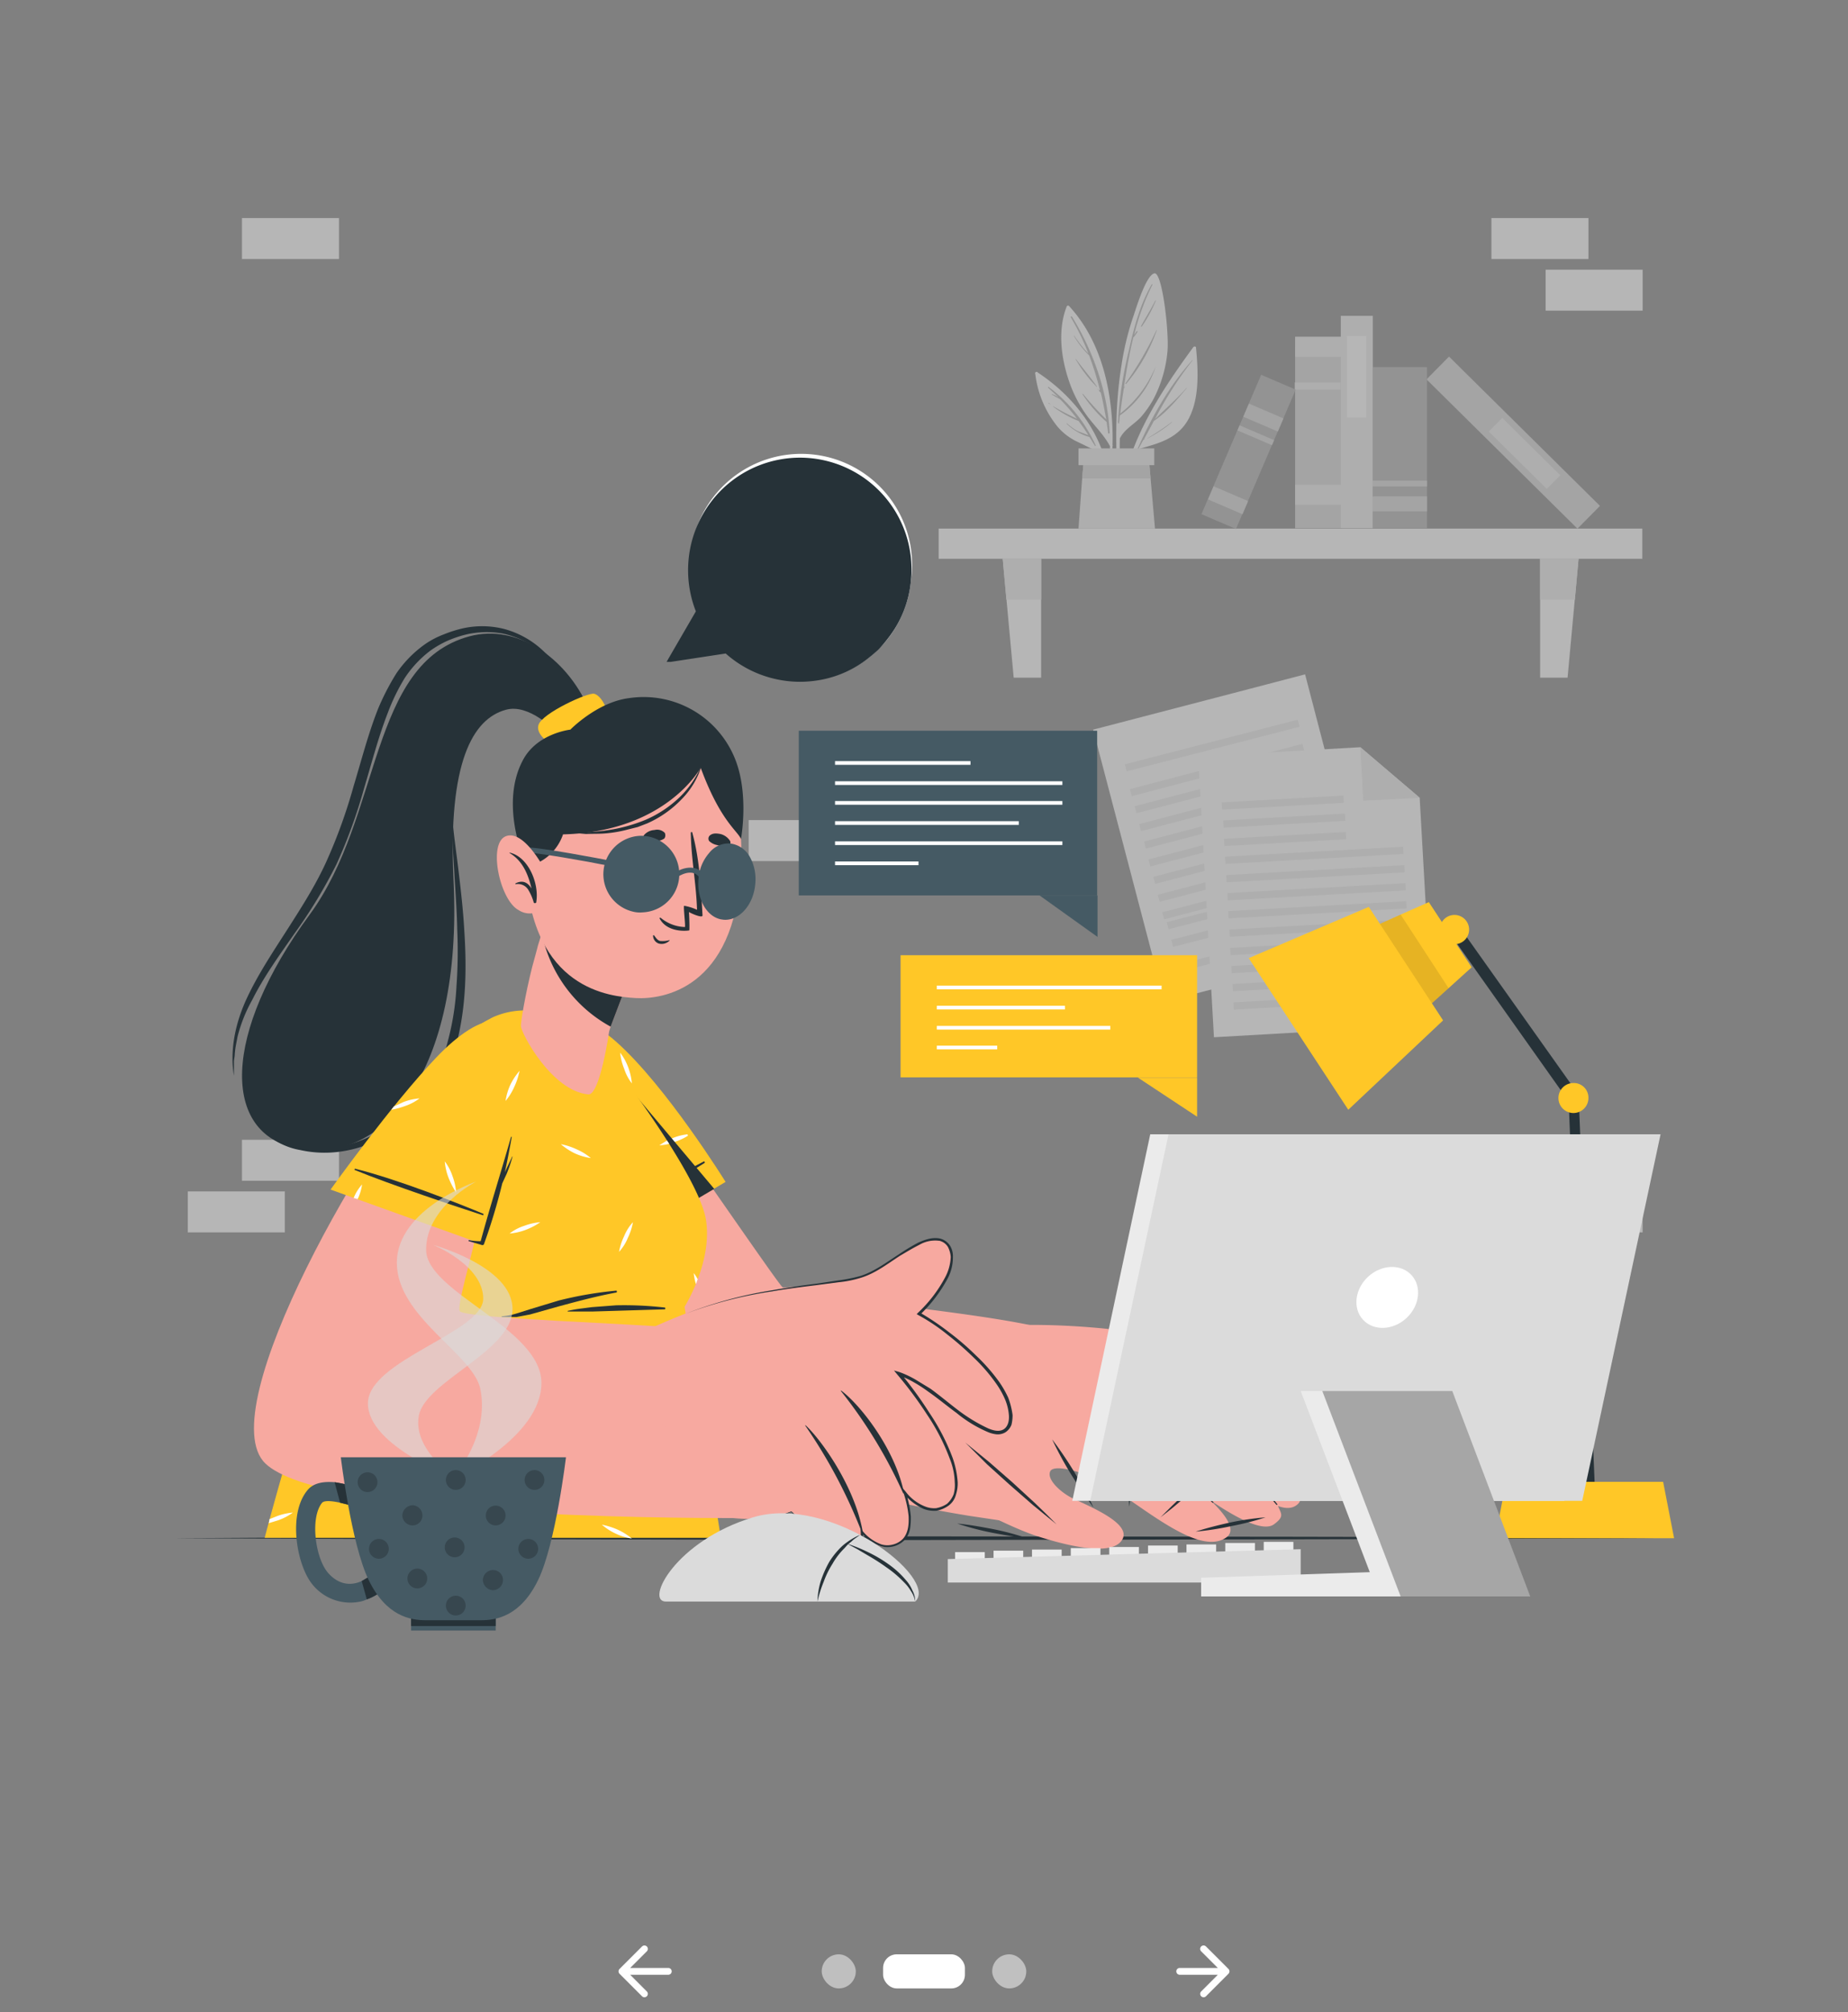 <svg xmlns="http://www.w3.org/2000/svg" xmlns:xlink="http://www.w3.org/1999/xlink" width="542" height="590" viewBox="0 0 542 590">
  <rect x="0" y="0" width="542" height="590" fill="#808080" stroke="none"/>
  <defs>
    <clipPath id="clip-path">
      <rect id="Rectangle_27898" data-name="Rectangle 27898" width="542" height="542" transform="translate(233 201.682)" fill="#fff"/>
    </clipPath>
  </defs>
  <g id="Group_49585" data-name="Group 49585" transform="translate(-103 -166)">
    <g id="Mask_Group_130" data-name="Mask Group 130" transform="translate(-130 -35.682)" clip-path="url(#clip-path)">
      <g id="_4590503_Mesa_de_trabajo_1" data-name="4590503_Mesa de trabajo 1" transform="translate(283.662 265.412)">
        <g id="Background_Complete" transform="translate(4.416 0.202)" opacity="0.5">
          <rect id="Rectangle" width="28.453" height="12.015" transform="translate(15.891 270.25)" fill="#ebebeb"/>
          <rect id="Rectangle-2" data-name="Rectangle" width="28.453" height="12.015" transform="translate(164.491 176.516)" fill="#ebebeb"/>
          <rect id="Rectangle-3" data-name="Rectangle" width="28.453" height="12.015" transform="translate(0 285.39)" fill="#ebebeb"/>
          <rect id="Rectangle-4" data-name="Rectangle" width="28.453" height="12.015" transform="translate(398.236 285.39)" fill="#ebebeb"/>
          <rect id="Rectangle-5" data-name="Rectangle" width="28.453" height="12.015" transform="translate(382.345)" fill="#ebebeb"/>
          <rect id="Rectangle-6" data-name="Rectangle" width="28.453" height="12.015" transform="translate(398.236 15.139)" fill="#ebebeb"/>
          <rect id="Rectangle-7" data-name="Rectangle" width="28.453" height="12.015" transform="translate(15.891)" fill="#ebebeb"/>
          <rect id="Rectangle-8" data-name="Rectangle" width="206.365" height="8.858" transform="translate(220.216 91.05)" fill="#ebebeb"/>
          <path id="Path" d="M11.274,34.9H3.221L0,0H11.274V34.9Z" transform="translate(239.006 99.854)" fill="#ebebeb"/>
          <path id="Path-2" data-name="Path" d="M0,34.9H8.053L11.274,0H0V34.9Z" transform="translate(396.625 99.854)" fill="#ebebeb"/>
          <path id="Path-3" data-name="Path" d="M0,0H11.274V12.025H1.074L0,0Z" transform="translate(239.006 99.854)" fill="#dbdbdb"/>
          <path id="Path-4" data-name="Path" d="M11.274,0,10.2,12.025H0V0Z" transform="translate(396.625 99.854)" fill="#dbdbdb"/>
          <path id="Path-5" data-name="Path" d="M21.045.141C11.918,12.6,2.362,26.984,0,42.552c0,.215.429.322.429.107A93.949,93.949,0,0,1,4.51,30.2c6.013-1.718,11.918-3.006,15.139-9.019S22.44,7.013,21.8.356C21.8-.074,21.259-.074,21.045.141Z" transform="translate(273.901 37.653)" fill="#ebebeb"/>
          <path id="Path-6" data-name="Path" d="M.029,26.091C4.109,16.857,9.37,7.516,16.134,0h.107A109.517,109.517,0,0,0,5.182,17.287c3.006-3.006,6.335-5.8,9.234-9.126h.107c-2.9,3.436-6.013,7.194-9.663,9.663L1.854,23.407l.752-.429h0l-.859.429-1.4,2.577C.136,26.413-.079,26.2.029,26.091Z" transform="translate(278.489 41.66)" fill="#a6a6a6"/>
          <path id="Path-7" data-name="Path" d="M.044,4.724A81.279,81.279,0,0,0,7.131,0h.107A38.761,38.761,0,0,1,.152,4.724C.044,4.939-.063,4.724.044,4.724Z" transform="translate(281.48 59.805)" fill="#a6a6a6"/>
          <path id="Path-8" data-name="Path" d="M.632,63.9c0,.107.322.107.322-.107.107-5.046,0-10.2.107-15.354,1.288-2.684,4.08-4.08,6.12-6.227a29.742,29.742,0,0,0,3.651-5.154,37.472,37.472,0,0,0,4.187-14.065c.537-5.476-1.5-23.621-3.865-22.977S6.107,9.358,5.141,12.257A82.89,82.89,0,0,0,1.491,27.289C-.442,39.314-.227,51.769.632,63.9Z" transform="translate(272.303 16.196)" fill="#ebebeb"/>
          <path id="Path-9" data-name="Path" d="M.107,38.59h0A115.1,115.1,0,0,1,3.221,19.264C4.724,12.5,6.442,6.057,9.878.044c.107-.107.215,0,.215.107a70.972,70.972,0,0,0-5.369,14.71l.752-1.074c.107-.107.322,0,.215.215a12.992,12.992,0,0,1-1.074,1.5H4.51c-1.181,4.832-2.04,9.771-2.792,14.71.107,0,.107-.107.215-.215H2.04l-.322.537c-.429,2.47-.752,4.939-1.074,7.409A34.144,34.144,0,0,0,11.059,24.1h0A28.238,28.238,0,0,1,.537,38.483c-.107.644-.107,1.288-.215,2.04S0,40.63,0,40.416.107,39.235.107,38.7,0,38.59.107,38.59Z" transform="translate(272.827 19.39)" fill="#a6a6a6"/>
          <path id="Path-10" data-name="Path" d="M0,15.676A94.808,94.808,0,0,0,9.126,0h.107A50.249,50.249,0,0,1,.215,15.783.215.215,0,0,1,0,15.676Z" transform="translate(274.975 32.855)" fill="#a6a6a6"/>
          <path id="Path-11" data-name="Path" d="M.029,7.56c1.4-2.577,2.9-4.939,4.187-7.516,0-.107.107,0,.107.107A39.083,39.083,0,0,1,.244,7.668C.137,7.775-.078,7.668.029,7.56Z" transform="translate(279.562 24.114)" fill="#a6a6a6"/>
          <path id="Path-12" data-name="Path" d="M14.3,41.223a51.86,51.86,0,0,1-1.181,10.093c0,.429.107.752.107,1.181a51.43,51.43,0,0,0,1.825-11.274c0-.107.107-.215,0-.322h0a79.669,79.669,0,0,0-1.074-15.247C12.363,16.206,8.819,7.187,2.27.1a.429.429,0,0,0-.644.107c-2.684,6.764-1.718,14.817.537,21.581a38.009,38.009,0,0,0,5.154,10.2C9.571,35.1,12.47,37.788,14.3,41.223Z" transform="translate(256.17 25.668)" fill="#ebebeb"/>
          <path id="Path-13" data-name="Path" d="M.344.042C6.571,10.135,10.866,22.16,11.4,34.078a.221.221,0,0,1-.429.107c-.107-1.074-.322-2.147-.429-3.221h0A39.512,39.512,0,0,1,3.457,22.8c0-.107,0-.107.107-.107a90.405,90.405,0,0,0,6.872,7.516c-.537-2.684-.966-5.261-1.611-7.838l-.537-.537c-.107-.107.107-.322.215-.215s.107.107.107.215A89.654,89.654,0,0,0,5.39,11.423a27.057,27.057,0,0,1-4.51-5.8H.988a45.31,45.31,0,0,0,2.9,3.865l1.288,1.4A69.254,69.254,0,0,0,.022.257C-.086.042.236-.065.344.042Z" transform="translate(258.955 28.84)" fill="#a6a6a6"/>
          <path id="Path-14" data-name="Path" d="M.107.014C2.147,2.806,4.4,5.383,6.335,8.175H6.227A38.224,38.224,0,0,1,0,.014a.107.107,0,0,1,.107,0Z" transform="translate(260.372 41.323)" fill="#a6a6a6"/>
          <path id="Path-15" data-name="Path" d="M.321.319H.429C.536.426.429.534.321.426h0C.214.319.321.212.321.319Z" transform="translate(266.601 49.823)" fill="#a6a6a6"/>
          <path id="Path-16" data-name="Path" d="M.057.648a30.171,30.171,0,0,0,6.55,15.461A17.287,17.287,0,0,0,11.975,20.3c2.255,1.074,4.724,2.362,7.086,3.328a49.712,49.712,0,0,1,2.47,8.912,2.04,2.04,0,0,0,.215-.752C20.243,18.686,11.76,7.412.809.218A.433.433,0,1,0,.057.648Z" transform="translate(248.505 45.092)" fill="#ebebeb"/>
          <path id="Path-17" data-name="Path" d="M.044.215C-.063.107.044,0,.152,0A44.129,44.129,0,0,1,14,17.179a.12.12,0,0,1-.215.107L12.177,14.71h0A16,16,0,0,1,5.52,10.844c-.107-.107,0-.107.107-.107a16.535,16.535,0,0,0,3.114,2.255l3.114,1.181a48.961,48.961,0,0,0-2.9-4.187A31.459,31.459,0,0,1,1.548,5.8c-.107-.107,0-.215,0-.107A72.475,72.475,0,0,0,8.527,9.341,60.342,60.342,0,0,0,3.588,3.651l-2.47-1.4c-.107,0,0-.107.107-.107a8.16,8.16,0,0,1,1.933.966Z" transform="translate(252.275 49.498)" fill="#a6a6a6"/>
          <path id="Path-18" data-name="Path" d="M.275.241.7.563S.7.67.6.563L.168.348S.168.134.275.241Z" transform="translate(252.259 53.981)" fill="#a6a6a6"/>
          <path id="Path-19" data-name="Path" d="M22.44,19.541H0L1.074,4.832,1.5,0H20.722l.429,4.832,1.288,14.71Z" transform="translate(261.231 71.508)" fill="#dbdbdb"/>
          <path id="Path-20" data-name="Path" d="M20.078,4.832H0L.429,0H19.649l.429,4.832Z" transform="translate(262.305 71.508)" fill="#c7c7c7"/>
          <rect id="Rectangle-9" data-name="Rectangle" width="22.226" height="4.918" transform="translate(261.231 67.536)" fill="#dbdbdb"/>
          <rect id="Rectangle-10" data-name="Rectangle" width="53.363" height="13.443" transform="translate(338.216 37.58) rotate(90)" fill="#c7c7c7"/>
          <rect id="Rectangle-11" data-name="Rectangle" width="5.905" height="13.443" transform="translate(338.216 34.788) rotate(90)" fill="#dbdbdb"/>
          <rect id="Rectangle-12" data-name="Rectangle" width="2.147" height="13.443" transform="translate(338.108 48.209) rotate(90)" fill="#dbdbdb"/>
          <rect id="Rectangle-13" data-name="Rectangle" width="5.905" height="13.443" transform="translate(338.216 78.165) rotate(90)" fill="#dbdbdb"/>
          <rect id="Rectangle-14" data-name="Rectangle" width="62.275" height="9.395" transform="translate(347.557 28.668) rotate(90)" fill="#dbdbdb"/>
          <rect id="Rectangle-15" data-name="Rectangle" width="23.944" height="5.637" transform="translate(345.624 34.573) rotate(90)" fill="#ebebeb"/>
          <rect id="Rectangle-16" data-name="Rectangle" width="62.275" height="9.395" transform="matrix(0.711, 0.703, -0.703, 0.711, 369.907, 40.616)" fill="#c7c7c7"/>
          <rect id="Rectangle-17" data-name="Rectangle" width="23.944" height="5.637" transform="matrix(0.711, 0.703, -0.703, 0.711, 385.529, 58.591)" fill="#dbdbdb"/>
          <rect id="Rectangle-18" data-name="Rectangle" width="47.243" height="15.944" transform="translate(363.448 43.7) rotate(90)" fill="#a6a6a6"/>
          <rect id="Rectangle-19" data-name="Rectangle" width="4.402" height="15.944" transform="translate(363.448 81.601) rotate(90)" fill="#c7c7c7"/>
          <rect id="Rectangle-20" data-name="Rectangle" width="1.718" height="15.944" transform="translate(363.448 76.984) rotate(90)" fill="#c7c7c7"/>
          <rect id="Rectangle-21" data-name="Rectangle" width="44.451" height="11.016" transform="translate(324.936 50.302) rotate(113.2)" fill="#a6a6a6"/>
          <rect id="Rectangle-22" data-name="Rectangle" width="4.187" height="11.016" transform="translate(310.985 82.986) rotate(113.2)" fill="#c7c7c7"/>
          <rect id="Rectangle-23" data-name="Rectangle" width="4.187" height="11.016" transform="translate(321.348 58.741) rotate(113.2)" fill="#c7c7c7"/>
          <rect id="Rectangle-24" data-name="Rectangle" width="1.611" height="11.016" transform="translate(318.611 65.121) rotate(113.2)" fill="#c7c7c7"/>
          <path id="Path-21" data-name="Path" d="M83,79.776,20.937,95.989,0,16.213,46.169,4.187,62.167,0,66.14,15.247,83,79.776Z" transform="translate(265.526 133.783)" fill="#ebebeb"/>
          <rect id="Rectangle-25" data-name="Rectangle" width="52.378" height="2.119" transform="translate(326.083 149.141) rotate(165.548)" fill="#dbdbdb"/>
          <rect id="Rectangle-26" data-name="Rectangle" width="52.289" height="2.115" transform="translate(327.441 156.219) rotate(165.3)" fill="#dbdbdb"/>
          <rect id="Rectangle-27" data-name="Rectangle" width="52.289" height="2.115" transform="translate(328.832 161.228) rotate(165.3)" fill="#dbdbdb"/>
          <rect id="Rectangle-28" data-name="Rectangle" width="52.289" height="2.115" transform="translate(330.147 166.475) rotate(165.3)" fill="#dbdbdb"/>
          <rect id="Rectangle-29" data-name="Rectangle" width="52.289" height="2.115" transform="translate(331.566 171.588) rotate(165.3)" fill="#dbdbdb"/>
          <rect id="Rectangle-30" data-name="Rectangle" width="52.289" height="2.115" transform="translate(332.881 176.835) rotate(165.3)" fill="#dbdbdb"/>
          <rect id="Rectangle-31" data-name="Rectangle" width="52.289" height="2.115" transform="translate(334.299 181.947) rotate(165.3)" fill="#dbdbdb"/>
          <rect id="Rectangle-32" data-name="Rectangle" width="52.289" height="2.115" transform="translate(335.614 187.195) rotate(165.3)" fill="#dbdbdb"/>
          <rect id="Rectangle-33" data-name="Rectangle" width="52.289" height="2.115" transform="translate(336.929 192.334) rotate(165.3)" fill="#dbdbdb"/>
          <rect id="Rectangle-34" data-name="Rectangle" width="52.378" height="2.119" transform="translate(338.376 195.425) rotate(165.548)" fill="#dbdbdb"/>
          <rect id="Rectangle-35" data-name="Rectangle" width="52.378" height="2.119" transform="translate(339.695 200.61) rotate(165.548)" fill="#dbdbdb"/>
          <rect id="Rectangle-36" data-name="Rectangle" width="52.289" height="2.115" transform="translate(341.053 207.81) rotate(165.3)" fill="#dbdbdb"/>
          <path id="Path-22" data-name="Path" d="M68.717,81.387l-64.1,3.651L0,2.684,47.565,0,64.959,14.817l3.758,66.569Z" transform="translate(296.341 155.15)" fill="#ebebeb"/>
          <path id="Path-23" data-name="Path" d="M0,0,17.394,14.817.859,15.676,0,0Z" transform="translate(343.906 155.15)" fill="#dbdbdb"/>
          <rect id="Rectangle-37" data-name="Rectangle" width="35.754" height="2.115" transform="translate(339.041 171.444) rotate(176.8)" fill="#dbdbdb"/>
          <rect id="Rectangle-38" data-name="Rectangle" width="35.754" height="2.115" transform="translate(339.493 176.725) rotate(176.8)" fill="#dbdbdb"/>
          <rect id="Rectangle-39" data-name="Rectangle" width="35.754" height="2.115" transform="translate(339.737 182.12) rotate(176.8)" fill="#dbdbdb"/>
          <rect id="Rectangle-40" data-name="Rectangle" width="52.289" height="2.115" transform="translate(356.534 186.44) rotate(176.8)" fill="#dbdbdb"/>
          <rect id="Rectangle-41" data-name="Rectangle" width="52.289" height="2.115" transform="translate(356.885 191.835) rotate(176.8)" fill="#dbdbdb"/>
          <rect id="Rectangle-42" data-name="Rectangle" width="52.289" height="2.115" transform="translate(357.23 197.116) rotate(176.8)" fill="#dbdbdb"/>
          <rect id="Rectangle-43" data-name="Rectangle" width="52.289" height="2.115" transform="translate(357.467 202.404) rotate(176.8)" fill="#dbdbdb"/>
          <rect id="Rectangle-44" data-name="Rectangle" width="52.289" height="2.115" transform="translate(357.812 207.799) rotate(176.8)" fill="#dbdbdb"/>
          <rect id="Rectangle-45" data-name="Rectangle" width="52.289" height="2.115" transform="translate(358.056 213.193) rotate(176.8)" fill="#dbdbdb"/>
          <rect id="Rectangle-46" data-name="Rectangle" width="52.289" height="2.115" transform="translate(358.401 218.475) rotate(176.8)" fill="#dbdbdb"/>
          <rect id="Rectangle-47" data-name="Rectangle" width="52.289" height="2.115" transform="translate(358.746 223.762) rotate(176.8)" fill="#dbdbdb"/>
          <rect id="Rectangle-48" data-name="Rectangle" width="52.289" height="2.115" transform="translate(358.99 229.157) rotate(176.8)" fill="#dbdbdb"/>
        </g>
        <g id="Table" transform="translate(0.336 386.734)">
          <path id="Path-24" data-name="Path" d="M0,.537,54.437.215,108.766.107,217.424,0,326.083.107l54.329.107,54.437.322L380.412.752,326.083.859l-108.659.215L108.766.859,54.437.752,0,.537Z" transform="translate(0 0)" fill="#263238"/>
        </g>
        <g id="Character" transform="translate(17.529 119.875)">
          <path id="Path-25" data-name="Path" d="M101.548,21.71C94.891,6.786,80.5-2.878,66.76.773,37.125,8.718,41.1,53.384,19.839,82.374c-25.661,34.9-25.984,64.315-3.543,68.609,25.017,4.724,48.424-22.118,45.74-78.38-1.718-35.11,5.691-47.565,15.247-50.249C84.261,20.314,92.1,28.8,92.1,28.8Z" transform="translate(2.802 2.17)" fill="#263238"/>
          <path id="Path-26" data-name="Path" d="M52.5,0c-.107,5.583.322,11.166.644,16.75s.752,11.059.859,16.642a143.449,143.449,0,0,1-.215,16.642,77.092,77.092,0,0,1-2.577,16.32,41.982,41.982,0,0,1-6.872,14.71A46.6,46.6,0,0,1,32.1,92.124,36.506,36.506,0,0,1,16.428,97.6a31.245,31.245,0,0,1-8.375-.107,29.42,29.42,0,0,1-4.187-.966A13.422,13.422,0,0,1,0,94.915a20.078,20.078,0,0,0,7.945,3.221,32.856,32.856,0,0,0,8.59.752,35.217,35.217,0,0,0,8.7-1.5,40.693,40.693,0,0,0,7.945-3.543A49.39,49.39,0,0,0,40.264,88.8l1.718-1.5,1.5-1.5a21.474,21.474,0,0,0,2.9-3.328A44.773,44.773,0,0,0,53.792,67c2.9-11.166,3.006-22.548,2.255-33.714-.322-5.583-.966-11.166-1.611-16.642S52.933,5.583,52.5,0Z" transform="translate(11.904 55.447)" fill="#263238"/>
          <path id="Path-27" data-name="Path" d="M97.8,15.291a45.847,45.847,0,0,0-8.053-8.375A27.272,27.272,0,0,0,79.44,2.191a26.628,26.628,0,0,0-11.274.322A34.036,34.036,0,0,0,62.9,4.339,29.956,29.956,0,0,0,58.073,7.13a32.426,32.426,0,0,0-7.623,8.16,59.591,59.591,0,0,0-4.939,10.2c-2.792,7.194-4.724,14.71-6.979,22.226a151.607,151.607,0,0,1-8.053,22.118A148.6,148.6,0,0,1,18.239,90.02c-4.4,6.335-9.019,12.67-12.455,19.541A44.022,44.022,0,0,0,1.489,120.3L.952,123.09a26.628,26.628,0,0,0-.322,2.9l-.215,1.5v4.295C-.873,124.056.952,116,4.281,108.917S12.011,95.281,16.2,88.732s8.375-13.1,11.489-20.078a154.935,154.935,0,0,0,7.838-21.8c2.255-7.409,4.187-15.032,7.086-22.44a71.186,71.186,0,0,1,5.476-10.63A33.929,33.929,0,0,1,56.57,5.2a25.554,25.554,0,0,1,5.368-2.792,36.291,36.291,0,0,1,5.8-1.825A26.306,26.306,0,0,1,79.655.8,26.95,26.95,0,0,1,90.069,6.271,40.908,40.908,0,0,1,97.8,15.291Z" transform="translate(0 0)" fill="#263238"/>
          <path id="Path-28" data-name="Path" d="M20.419,6.893c0-2.9-2.147-6.442-3.973-6.872S1.2,5.712.126,9.148,5.173,15.59,5.173,15.59Z" transform="translate(89.621 19.779)" fill="#ffc727"/>
          <path id="Path-29" data-name="Path" d="M.916,20.346c7.838,46.491,19.434,83.641,31.782,93.3,9.878,7.731,24.158,13.743,39.083,18.36a392.869,392.869,0,0,0,48.531,11.059l12.24,1.825c7.409,1.074,23.514-46.921,18.79-53.363-1.181-1.4-5.905-2.9-12.777-4.295-22.87-4.832-70.757-8.59-73.226-11.381S39.677,39.136,21.1,13.045C8.11-5.315-3.379-5.53.916,20.346Z" transform="translate(95.81 117.776)" fill="#f7a9a0"/>
          <path id="Path-30" data-name="Path" d="M0,51.7c.859.537,13.529,7.3,21.367,9.985,5.905,1.933,22.977,7.194,25.876.966,1.933-4.295-7.731-8.59-14.495-11.7-3.651-1.718-7.945-5.691-6.764-8.053s11.274.537,17.287,4.4C54.866,54.7,70.113,67.911,77.736,62.22c2.792-2.147-.215-6.442-4.724-10.737,7.409,5.046,15.354,9.341,18.575,6.979s2.04-3.114,1.181-5.369c2.255.859,4.4.859,5.905-.644s1.5-6.335-.966-10.308a2.9,2.9,0,0,0,2.255-1.4C105.545,33.016,80.42,8.965,71.508,6.5,45.2-1.021,16.75.053,16.75.053,6.013,7.891,0,51.7,0,51.7Z" transform="translate(213.867 204.853)" fill="#f7a9a0"/>
          <path id="Path-31" data-name="Path" d="M.048,0a45.632,45.632,0,0,1,17.5,7.623c6.013,4.51,10.63,10.63,16.106,15.676.215.107,0,.322-.215.215-2.577-2.577-5.369-4.939-8.053-7.516S20.126,11.059,17.334,8.8A41.874,41.874,0,0,0,.048.107C-.06.107.048,0,.048,0Z" transform="translate(253.976 233.467)" fill="#263238"/>
          <path id="Path-32" data-name="Path" d="M.081,0C6.952,2.255,14.039,4.51,20.373,8.053s12.24,10.093,17.5,16C40.989,27.594,43.995,31.245,47,35c.107.107-.107.322-.215.215C41.525,29.1,36.049,23.085,30.359,17.394A55.618,55.618,0,0,0,12.106,4.617C8.133,2.9,4.053,1.5.081.107-.027.107-.027,0,.081,0Z" transform="translate(259.419 222.407)" fill="#263238"/>
          <path id="Path-33" data-name="Path" d="M.081.048c6.657,1.611,12.562,3.114,18.36,6.979,7.838,5.154,15.139,13.636,17.716,16.642s5.476,6.764,8.16,10.2a.12.12,0,0,1-.215.107A232.778,232.778,0,0,0,24.346,12.61,46.062,46.062,0,0,0,13.072,4.557,80.957,80.957,0,0,0,.081.048C-.027.048-.027-.06.081.048Z" transform="translate(267.364 212.911)" fill="#263238"/>
          <path id="Path-34" data-name="Path" d="M10.446,70.849,50.924,46.906S33.637,18.99,18.928,5.89-1.795,2.991.46,22.211,10.446,70.849,10.446,70.849Z" transform="translate(93.689 116.019)" fill="#ffc727"/>
          <path id="Shape" d="M18.575,53.793a13.742,13.742,0,0,1,2.578-4.081,17.859,17.859,0,0,1-1.5,4.617l-.322.752-1.611.965A19.378,19.378,0,0,1,18.575,53.793ZM4.081,29.526A19.08,19.08,0,0,1,0,26.842a19.467,19.467,0,0,1,4.617,1.5A16.954,16.954,0,0,1,8.8,30.923,17.144,17.144,0,0,1,4.081,29.526Zm29.1-4.617a16.51,16.51,0,0,1,3.973-.965c0,.106.108.214.108.429a16.16,16.16,0,0,1-3.651,1.719,13.883,13.883,0,0,1-4.725,1.073A23.646,23.646,0,0,1,33.177,24.909ZM18.575,4.725A16.964,16.964,0,0,1,17.394,0a16.72,16.72,0,0,1,2.362,4.295A17.706,17.706,0,0,1,20.83,9.018,13.739,13.739,0,0,1,18.575,4.725Z" transform="translate(96.297 125.023)" fill="#fff"/>
          <path id="Path-35" data-name="Path" d="M34.251.017C27.7,3.346,10.415,12.9,0,20.632c0,0,.107.322.215.215C9.878,15.8,28.346,4.312,34.466.447,34.573.339,34.358-.09,34.251.017Z" transform="translate(104.028 156.895)" fill="#263238"/>
          <path id="Path-36" data-name="Path" d="M47.626,48.853l-37.15,21.9S2.746,41.23.491,22.118C-1.012,9.771.92,1.074,6.5,0Z" transform="translate(93.658 116.111)" fill="#263238"/>
          <path id="Path-37" data-name="Path" d="M133.783,154.636H0S29.1,42.434,55.94,10.76l1.825-2.04.429-.322a26.091,26.091,0,0,1,7.194-5.583l1.4-.752c10.415-4.724,21.367-.752,29.2,6.013,2.47,2.147,30.923,38.975,33.392,53.041,2.147,12.455-6.227,25.769-6.227,25.769Z" transform="translate(9.434 112.652)" fill="#ffc727"/>
          <path id="Shape-2" data-name="Shape" d="M101.894,135.715a17.339,17.339,0,0,1-4.187-2.684,22.134,22.134,0,0,1,4.724,1.5,18.611,18.611,0,0,1,4.081,2.578A16.431,16.431,0,0,1,101.894,135.715Zm-65.066-7.3a14.615,14.615,0,0,1,2.578-4.079,17.6,17.6,0,0,1-1.4,4.617,20.013,20.013,0,0,1-2.576,4.079A17.651,17.651,0,0,1,36.827,128.414ZM.214,131.422l2.147-.86a17.714,17.714,0,0,1,4.725-1.073,16.408,16.408,0,0,1-4.295,2.254L0,132.6A4.644,4.644,0,0,0,.214,131.422Zm74.3-9.664a14.249,14.249,0,0,1,2.576-4.187,17.319,17.319,0,0,1-1.5,4.724,15.2,15.2,0,0,1-2.576,4.081A16.638,16.638,0,0,1,74.515,121.757Zm47.565-.429a16.835,16.835,0,0,1-1.073-4.725,18.583,18.583,0,0,1,3.328,9.126A18.968,18.968,0,0,1,122.08,121.329ZM16.321,108.873a18.639,18.639,0,0,1-1.182-4.831,18.793,18.793,0,0,1,2.363,4.295,18.621,18.621,0,0,1,1.073,4.831A15,15,0,0,1,16.321,108.873Zm81.922-3.757a17.716,17.716,0,0,1,4.725-1.074,13.761,13.761,0,0,1-4.295,2.255,16.964,16.964,0,0,1-4.725,1.181A16.767,16.767,0,0,1,98.243,105.116Zm-45.309,0a18.552,18.552,0,0,1,4.831-1.074,15.059,15.059,0,0,1-4.295,2.255,18.709,18.709,0,0,1-4.831,1.181A21.371,21.371,0,0,1,52.934,105.116Zm72.474-13.851.322,2.147a9.358,9.358,0,0,1-1.717,2.47A15.461,15.461,0,0,1,125.408,91.264ZM73.978,86.325A16.867,16.867,0,0,1,72.9,81.6,18.331,18.331,0,0,1,75.159,85.9a17.691,17.691,0,0,1,1.073,4.724A16.428,16.428,0,0,1,73.978,86.325Zm-36.829.322a21,21,0,0,1-4.187-2.576,17.165,17.165,0,0,1,4.725,1.4,23.607,23.607,0,0,1,4.079,2.578A17.654,17.654,0,0,1,37.15,86.647Zm61.524-9.234a20.909,20.909,0,0,1-4.188-2.576,17.215,17.215,0,0,1,4.725,1.4,23.618,23.618,0,0,1,4.081,2.578A17.567,17.567,0,0,1,98.673,77.413Zm-45.311-14.6a16.311,16.311,0,0,1,2.578-4.079,17.573,17.573,0,0,1-1.4,4.616,20.909,20.909,0,0,1-2.576,4.188A17.215,17.215,0,0,1,53.363,62.811Zm-32.21,1.074a20.039,20.039,0,0,1,4.4-.967,13.76,13.76,0,0,1-4.295,2.255l-.644.214A12.887,12.887,0,0,1,21.152,63.886Zm103.5-4.617a10.7,10.7,0,0,1,1.181,1.825c-.214.429-.322.967-.536,1.4A17.057,17.057,0,0,1,124.657,59.268Zm-20.4-10.845a13.764,13.764,0,0,1,2.578-4.079,17.84,17.84,0,0,1-1.5,4.617,13.736,13.736,0,0,1-2.578,4.079A17.894,17.894,0,0,1,104.256,48.423ZM74.945,45.417a17.691,17.691,0,0,1,4.724-1.073A20.42,20.42,0,0,1,75.374,46.6a17.706,17.706,0,0,1-4.724,1.074A13.73,13.73,0,0,1,74.945,45.417ZM52.718,31.245a16.886,16.886,0,0,1-1.073-4.725A15,15,0,0,1,53.9,30.815a17.628,17.628,0,0,1,1.074,4.831A24.435,24.435,0,0,1,52.718,31.245Zm37.043-7.087a19.17,19.17,0,0,1-4.081-2.684,19.381,19.381,0,0,1,4.617,1.5,16.948,16.948,0,0,1,4.187,2.576A17.22,17.22,0,0,1,89.761,24.158ZM116.818,20.4l.644.967a13.619,13.619,0,0,1-2.9.43ZM70.864,4.081A19.08,19.08,0,0,1,73.548,0a19.467,19.467,0,0,1-1.5,4.617A16.953,16.953,0,0,1,69.468,8.8,17.144,17.144,0,0,1,70.864,4.081Z" transform="translate(10.616 130.391)" fill="#fff"/>
          <path id="Path-38" data-name="Path" d="M33.58.014a110.591,110.591,0,0,0-16.857,2.9l-8.16,2.47L4.483,6.671a19.971,19.971,0,0,1-4.4.859c-.107,0-.107.215,0,.215H4.375l3.973-.752,8.375-2.362c5.583-1.5,11.166-3.006,16.964-4.08C33.9.444,33.795-.093,33.58.014Z" transform="translate(78.93 194.799)" fill="#263238"/>
          <path id="Path-39" data-name="Path" d="M28.4.671A104.364,104.364,0,0,0,14.227.027L7.14.564,3.812.993a36.828,36.828,0,0,0-3.651.644c-.215,0-.215.215,0,.215H7.14l7.086-.215L28.4,1.208a.268.268,0,1,0,0-.537Z" transform="translate(98.283 199.081)" fill="#263238"/>
          <path id="Path-40" data-name="Path" d="M55.749,7.9C34.489,30.665-12.968,112.374,3.352,128.05s118.966,16,137.219,16c8.375,0-8.7-54.759-17.609-55.832s-61.416-2.684-62.6-4.832S66.271,60.944,72.5,27.337C79.155-8.739,65.09-2.083,55.749,7.9Z" transform="translate(6.297 117.442)" fill="#f7a9a0"/>
          <path id="Path-41" data-name="Path" d="M0,14.41c18.468-2.577,23.514-.322,38.009-10.844C47.458-3.2,55.832-.085,50.464,10.759c-8.8,17.823-31.889,26.091-40.8,26.628Z" transform="translate(158.894 179.974)" fill="#f7a9a0"/>
          <path id="Path-42" data-name="Path" d="M0,18.676S20.722,7.188,40.156,2.463C53.578-.758,84.93-5.912,112.2,25.011c8.59,9.663,9.019,23.407-4.187,15.247-10.2-6.335-15.676-12.777-22.548-14.71,0,0,3.758,19.541-3.543,26.091A179.094,179.094,0,0,1,61.63,67.422s-1.5-1.5-3.221-3.543c0,0-7.409,5.476-21.367,4.08Z" transform="translate(109.825 193.531)" fill="#f7a9a0"/>
          <path id="Path-43" data-name="Path" d="M3.53,0C9.972,3.328,23.393,10.63,32.3,20.508S58.4,55.081,50.343,62.275c-6.013,5.368-12.992-3.114-12.992-3.114s4.617,11.166-1.825,14.817-10.844-3.651-10.844-3.651,1.718,7.3-4.617,9.341S10.4,66.569.523,62.489C-1.624,61.63,3.53,0,3.53,0Z" transform="translate(159.766 194.921)" fill="#f7a9a0"/>
          <path id="Path-44" data-name="Path" d="M.152,0c5.476,4.08,15.569,16.75,18.36,29.742.107.322-.107.537-.215.322A140.547,140.547,0,0,0,.044.107C-.063,0,.044,0,.152,0Z" transform="translate(178.39 224.125)" fill="#263238"/>
          <path id="Path-45" data-name="Path" d="M.152.044c4.4,4.08,14.173,17.5,16.642,30.815,0,.322-.215.537-.322.215A151.392,151.392,0,0,0,.044.152C-.063.044.044-.063.152.044Z" transform="translate(167.976 234.281)" fill="#263238"/>
          <path id="Path-46" data-name="Path" d="M18.038,82.3a64.96,64.96,0,0,0,6.55-.429,26.413,26.413,0,0,0,6.335-1.718h.107A46.921,46.921,0,0,1,36.721,86.6a42.518,42.518,0,0,1,2.362,3.651,11.166,11.166,0,0,0,2.47,3.436A6.227,6.227,0,0,0,45.31,95.3a5.046,5.046,0,0,0,3.758-1.5A7.086,7.086,0,0,0,51,90.143a13.529,13.529,0,0,0,.322-4.187V85.1l.537.752a12.777,12.777,0,0,0,5.583,3.973,6.227,6.227,0,0,0,3.436,0,6.12,6.12,0,0,0,2.9-1.718c1.5-1.718,1.718-4.187,1.611-6.55a31.567,31.567,0,0,0-1.5-6.872l-.644-1.825,1.288,1.5a13.1,13.1,0,0,0,5.583,4.295,7.194,7.194,0,0,0,3.328.537A8.482,8.482,0,0,0,76.662,77.9a7.3,7.3,0,0,0,1.933-2.792,9.985,9.985,0,0,0,.322-3.543,19.864,19.864,0,0,0-1.5-6.979A61.094,61.094,0,0,0,70.757,51.7,113.813,113.813,0,0,0,62.06,40l-.966-1.181,1.5.429A28.131,28.131,0,0,1,67.428,41.5l4.4,2.684c2.792,2.04,5.476,4.295,8.16,6.335a48.1,48.1,0,0,0,8.7,5.261c1.5.644,3.221,1.074,4.51.322s1.718-2.47,1.611-4.08a15.139,15.139,0,0,0-1.181-4.832,25.554,25.554,0,0,0-2.47-4.4A50.572,50.572,0,0,0,84.5,35.062,91.693,91.693,0,0,0,76.77,28.3a55.726,55.726,0,0,0-8.482-5.691l-.537-.322.429-.429a39.834,39.834,0,0,0,7.838-10.2,13.851,13.851,0,0,0,1.718-6.12,7.409,7.409,0,0,0-.859-3.006A3.973,3.973,0,0,0,74.515.811,9.234,9.234,0,0,0,68.5,1.992c-1.933.966-3.865,2.147-5.691,3.221-3.651,2.362-7.194,5.154-11.489,6.442a32.64,32.64,0,0,1-6.442,1.288l-6.55.859c-4.295.537-8.7,1.074-12.992,1.825A122.187,122.187,0,0,0,0,22.177a122.939,122.939,0,0,1,25.339-6.872c4.295-.752,8.59-1.4,12.992-1.933l6.442-.966a45.632,45.632,0,0,0,6.442-1.288C55.3,9.83,58.839,7.146,62.489,4.783A61.629,61.629,0,0,1,68.18,1.348C70.113.489,72.367-.37,74.73.167a4.939,4.939,0,0,1,2.792,2.04,5.905,5.905,0,0,1,.859,3.328,13.314,13.314,0,0,1-1.611,6.442A42.841,42.841,0,0,1,68.717,22.5v-.644a75.266,75.266,0,0,1,8.59,5.8,76.877,76.877,0,0,1,7.838,6.764,53.685,53.685,0,0,1,6.872,7.838,30.707,30.707,0,0,1,2.577,4.51,22.655,22.655,0,0,1,1.288,5.154,12.348,12.348,0,0,1-.322,2.792,4.617,4.617,0,0,1-1.825,2.255,4.4,4.4,0,0,1-2.792.537,9.019,9.019,0,0,1-2.577-.752,37.472,37.472,0,0,1-8.912-5.476c-2.792-2.04-5.476-4.295-8.267-6.227a41.577,41.577,0,0,0-4.295-2.792,24.266,24.266,0,0,0-4.51-2.04l.429-.859a116.5,116.5,0,0,1,8.7,11.918,63.026,63.026,0,0,1,6.764,13.1,26.843,26.843,0,0,1,1.5,7.194,10.952,10.952,0,0,1-.537,3.758,5.691,5.691,0,0,1-2.147,3.114,8.7,8.7,0,0,1-3.543,1.5,8.912,8.912,0,0,1-3.758-.537,15.569,15.569,0,0,1-5.905-4.617l.644-.322a30.815,30.815,0,0,1,1.5,7.086,20.829,20.829,0,0,1-.215,3.651,6.872,6.872,0,0,1-1.611,3.328,7.086,7.086,0,0,1-6.872,1.825A11.811,11.811,0,0,1,51.43,86.17l.537-.215a15.247,15.247,0,0,1-.322,4.4A7.3,7.3,0,0,1,49.5,94.223a5.691,5.691,0,0,1-4.08,1.5A6.227,6.227,0,0,1,41.445,93.9a12.026,12.026,0,0,1-2.577-3.543,33.607,33.607,0,0,0-2.255-3.651,46.169,46.169,0,0,0-5.691-6.442h.107A18.36,18.36,0,0,1,24.7,81.875,43.807,43.807,0,0,1,18.038,82.3Z" transform="translate(132.91 179.4)" fill="#263238"/>
          <path id="Path-47" data-name="Path" d="M0,49.533,44.236,65.423S54.651,34.286,55.4,14.53,44.344-3.186,31.03,10.772,0,49.533,0,49.533Z" transform="translate(28.761 115.646)" fill="#ffc727"/>
          <path id="Shape-3" data-name="Shape" d="M0,37.257a13.738,13.738,0,0,1,2.47-3.973A14.305,14.305,0,0,1,1.181,37.58Zm27.809-6.012a16.888,16.888,0,0,1-1.074-4.725,15,15,0,0,1,2.255,4.295,17.628,17.628,0,0,1,1.074,4.831A24.343,24.343,0,0,1,27.809,31.245Zm-16-20.83L14.6,9.126a16.824,16.824,0,0,1,4.725-1.073,15.054,15.054,0,0,1-4.295,2.254,24.053,24.053,0,0,1-3.973,1.074ZM45.954,4.081A19.14,19.14,0,0,1,48.639,0a19.467,19.467,0,0,1-1.5,4.617A17,17,0,0,1,44.559,8.8,17.19,17.19,0,0,1,45.954,4.081Z" transform="translate(35.525 130.391)" fill="#fff"/>
          <path id="Path-48" data-name="Path" d="M37.794,13.207C31.137,10.415,12.777,3.114.215,0,.107,0,0,.322,0,.322,10.093,4.51,30.708,11.381,37.687,13.636,37.794,13.743,38.009,13.314,37.794,13.207Z" transform="translate(35.74 159.059)" fill="#263238"/>
          <path id="Path-49" data-name="Path" d="M12.9,5.8s-.107-.107-.107,0-1.5,3.114-2.147,4.617C11.4,6.979,12.042,3.543,12.686,0h-.215c-2.9,10.2-6.12,20.293-8.912,30.6a18.575,18.575,0,0,1-3.436-.322c-.107,0-.215.322,0,.322l3.651,1.074c.215.107.644.107.752-.215A170.289,170.289,0,0,0,9.895,13.636l1.288-2.792A39.834,39.834,0,0,0,12.9,5.8Z" transform="translate(69.223 149.718)" fill="#263238"/>
          <path id="Path-50" data-name="Path" d="M.006,39.19c.215,2.362,9.126,19,19.756,19.971,3.436.322,6.12-18.468,6.12-18.468l.429-1.4,7.194-18.9L12.675,2.47,9.669,0,6.126,11.918l-.322.966-.322,1.074c-.322.966-.644,2.04-.859,3.006l-.644,2.362-.644,2.362C1.294,29.742-.1,38.116.006,39.19Z" transform="translate(84.588 78.102)" fill="#f7a9a0"/>
          <path id="Path-51" data-name="Path" d="M0,11.918A40.264,40.264,0,0,0,20.186,39.3l7.194-18.9L6.55,2.47,3.543,0Z" transform="translate(90.714 78.102)" fill="#263238"/>
          <path id="Path-52" data-name="Path" d="M63.269,45.74C61.444,81.064,40.077,83.963,32.454,83.534S1.961,81.064.135,45.74,15.275,0,31.165,0,65.094,10.308,63.269,45.74Z" transform="translate(85.854 25.491)" fill="#f7a9a0"/>
          <path id="Path-53" data-name="Path" d="M4.809,4.017,2.447,3.372A4.617,4.617,0,0,1,.192,2.191,1.288,1.288,0,0,1,.3.688C1.159-.171,2.34-.063,3.521.151A4.724,4.724,0,0,1,6.205,1.977C6.957,2.943,5.883,4.231,4.809,4.017Z" transform="translate(139.589 60.772)" fill="#263238"/>
          <path id="Path-54" data-name="Path" d="M1.407,3.638l2.362-.322a3.973,3.973,0,0,0,2.47-.752A1.718,1.718,0,0,0,6.346.954,3.114,3.114,0,0,0,3.339.1a4.4,4.4,0,0,0-3.006,1.4A1.288,1.288,0,0,0,1.407,3.638Z" transform="translate(120.444 59.647)" fill="#263238"/>
          <path id="Path-55" data-name="Path" d="M2.98,0,2.765.215c0,2.362-.429,5.154-2.684,5.8-.107,0-.107.215,0,.215C2.765,5.905,3.3,2.255,2.98,0Z" transform="translate(122.415 72.089)" fill="#263238"/>
          <path id="Path-56" data-name="Path" d="M3.294.017c-3.865-.429-4.51,7.3-.966,7.731S6.515.447,3.294.017Z" transform="translate(120.06 69.388)" fill="#263238"/>
          <path id="Path-57" data-name="Path" d="M4.713,1.022C3.961,1.344,3.21,2.1,2.458,2.1S.847,1.237.311.378.1.378.1.485.418,3.6,1.921,3.921s2.684-.859,3.114-2.362S4.927.807,4.713,1.022Z" transform="translate(117.138 68.705)" fill="#263238"/>
          <path id="Path-58" data-name="Path" d="M.41,0V.215C.088,2.577.195,5.369,2.235,6.442c.107,0,.107.107,0,.107C-.235,5.905-.342,2.255.41,0Z" transform="translate(138.191 72.734)" fill="#263238"/>
          <path id="Path-59" data-name="Path" d="M2.694,0C6.56,0,6.13,7.839,2.48,7.732S-.527-.106,2.694,0Z" transform="translate(138.269 70.478)" fill="#263238"/>
          <path id="Path-60" data-name="Path" d="M.488.438c.537.429,1.181,1.288,1.825,1.4S3.924,1.082,4.461.33s.107,0,.107.107-.644,3.006-2.04,3.221S.273,2.478.059.974.273.33.488.438Z" transform="translate(142.085 70.578)" fill="#263238"/>
          <path id="Path-61" data-name="Path" d="M.215,0c.537.644.966,1.5,1.825,1.718A7.409,7.409,0,0,0,4.725,1.5c.107-.107.107,0,.107.107a3.221,3.221,0,0,1-3.221.859A2.47,2.47,0,0,1,0,.107Z" transform="translate(123.354 90.557)" fill="#263238"/>
          <path id="Path-62" data-name="Path" d="M8.618,23.449s.215,3.651.107,5.369c0,.107-6.335.966-8.7-3.436-.107-.215.107-.322.322-.215a11.6,11.6,0,0,0,7.086,2.684c.215-.429-.537-6.227-.215-6.227A15.032,15.032,0,0,1,10.98,22.8C10.766,15.289,9.262,7.773,9.155.257c0-.322.429-.322.429-.107,2.147,7.731,2.577,16.428,3.006,24.266C12.7,25.382,9.262,23.878,8.618,23.449Z" transform="translate(125.258 60.344)" fill="#263238"/>
          <path id="Path-63" data-name="Path" d="M4.088,49.716a14.388,14.388,0,0,0,10.63-9.449C45,39.516,55.089,20.726,55.089,20.726,60.887,36.51,66.041,39.3,66.9,41.663c0,0,2.577-13.743-2.04-24.266A28.883,28.883,0,0,0,34.044.326C24.7,1.507,16.865,9.56,16.865,9.56S6.88,10.633,2.8,18.794C-4.179,32.322,4.088,49.716,4.088,49.716Z" transform="translate(82.223 20.763)" fill="#263238"/>
          <path id="Path-64" data-name="Path" d="M40.049,0a23.729,23.729,0,0,1-6.013,10.415A31.782,31.782,0,0,1,23.944,17.5l-2.792,1.074-3.006.752A37.043,37.043,0,0,1,12.133,20.4c-2.04.215-4.08.107-6.12.215L0,20.078H6.013a54.437,54.437,0,0,0,6.013-.537,46.6,46.6,0,0,0,11.489-3.114,33.714,33.714,0,0,0,9.878-6.55A28.238,28.238,0,0,0,40.049,0Z" transform="translate(97.693 40.308)" fill="#263238"/>
          <path id="Shape-4" data-name="Shape" d="M8.679,22.234A11.274,11.274,0,0,1,10.612.009a11.228,11.228,0,1,1,.859,22.44q-.389.038-.78.038A8.174,8.174,0,0,1,8.679,22.234Z" transform="translate(108.77 61.451)" fill="#455a64"/>
          <path id="Shape-5" data-name="Shape" d="M7.366,22.352l-.752-.108c-4.187-.859-7.087-6.012-6.55-11.81A12.888,12.888,0,0,1,3.178,2.811,7.2,7.2,0,0,1,9.406.019,7.621,7.621,0,0,1,15.1,3.885a13.518,13.518,0,0,1,1.611,8.052C16.194,17.9,12.24,22.38,7.95,22.38Q7.659,22.38,7.366,22.352Z" transform="translate(136.603 63.695)" fill="#455a64"/>
          <path id="Path-65" data-name="Path" d="M.859,2.7,0,1.518C1.825.23,6.013-1.273,8.482,1.84l-1.288.966C5.046-.092,1.074,2.592.859,2.7Z" transform="translate(129.689 70.786)" fill="#455a64"/>
          <path id="Path-66" data-name="Path" d="M1.288,6.881,0,6.022C.429,5.485,3.865.224,7.194.009S30.278,3.552,31.137,3.767l-.322,1.5C25.125,4.089,9.771,1.4,7.3,1.512S2.255,5.377,1.288,6.881Z" transform="translate(79.118 64.887)" fill="#455a64"/>
          <path id="Path-67" data-name="Path" d="M14.145,10.218S8.025-1.807,2.657.233.831,19.023,6.415,21.922a5.905,5.905,0,0,0,8.375-2.04Z" transform="translate(77.535 61.334)" fill="#f7a9a0"/>
          <path id="Path-68" data-name="Path" d="M.107.03C0-.077,0,.137,0,.137,3.865,2.392,5.476,6.472,6.442,10.552c-.966-1.611-2.47-2.684-4.724-1.5-.107,0,0,.215.107.215a3.543,3.543,0,0,1,3.758,1.825,14.6,14.6,0,0,1,1.5,3.543c.107.322.859.215.752-.215h0C8.7,9.157,5.583,1.319.107.03Z" transform="translate(81.265 66.369)" fill="#263238"/>
        </g>
        <g id="Lines" transform="translate(230.108 353.342)">
          <path id="Path-69" data-name="Path" d="M20.508,4.295c-3.436-.322-6.872-.966-10.308-1.611A83.856,83.856,0,0,1,0,0C3.543.322,6.979.966,10.415,1.611A82.245,82.245,0,0,1,20.508,4.295Z" transform="translate(0 29.634)" fill="#263238"/>
          <path id="Path-70" data-name="Path" d="M.542,24.7A117.463,117.463,0,0,1,0,12.348,120.04,120.04,0,0,1,.542,0c.429,4.187.429,8.267.537,12.348A95.034,95.034,0,0,1,.542,24.7Z" transform="translate(49.922 0)" fill="#263238"/>
          <path id="Path-71" data-name="Path" d="M12.133,19.971c-2.362-3.114-4.51-6.442-6.55-9.663A104.979,104.979,0,0,1,0,0,117.892,117.892,0,0,1,12.133,19.971Z" transform="translate(27.809 4.939)" fill="#263238"/>
          <path id="Path-72" data-name="Path" d="M0,0,6.979,5.691,13.743,11.6l6.657,6.12,3.221,3.114,3.114,3.114L23.3,21.152l-3.543-2.9-6.764-5.905L6.335,6.335Z" transform="translate(2.362 5.905)" fill="#263238"/>
          <path id="Path-73" data-name="Path" d="M0,4.187C3.328,3.114,6.764,2.255,10.2,1.5A85.144,85.144,0,0,1,20.508,0,81.816,81.816,0,0,1,10.415,2.577,84.071,84.071,0,0,1,0,4.187Z" transform="translate(69.898 27.809)" fill="#263238"/>
          <path id="Path-74" data-name="Path" d="M26.843,0C24.8,2.255,22.548,4.295,20.4,6.335l-6.657,6.12c-2.147,1.933-4.4,3.973-6.764,5.905l-3.436,2.9L0,24.051,3.221,20.83l3.221-3.114L13.1,11.6l6.764-5.905Z" transform="translate(59.59 3.758)" fill="#263238"/>
        </g>
        <g id="Lamp" transform="translate(315.574 200.769)">
          <path id="Path-75" data-name="Path" d="M39.942,169.537l3.114-.429L38.116,49.927,2.684,0,0,2.147,35.217,51.86l4.724,117.678Z" transform="translate(58.624 6.55)" fill="#263238"/>
          <path id="Path-76" data-name="Path" d="M8.8,4.4A4.4,4.4,0,1,1,4.4,0,4.295,4.295,0,0,1,8.8,4.4Z" transform="translate(90.835 53.039)" fill="#ffc727"/>
          <path id="Path-77" data-name="Path" d="M8.59,4.295A4.295,4.295,0,1,1,4.295,0,4.295,4.295,0,0,1,8.59,4.295Z" transform="translate(56.047 3.758)" fill="#ffc727"/>
          <path id="Path-78" data-name="Path" d="M0,9.771,16.642,35.217,27.7,25.232l6.764-6.12L21.9,0,13.636,3.651,0,9.771Z" transform="translate(30.923 0)" fill="#ffc727"/>
          <path id="Path-79" data-name="Path" d="M0,6.12,16.642,31.567,27.7,21.581,13.636,0,0,6.12Z" transform="translate(30.923 3.651)" opacity="0.1"/>
          <path id="Path-80" data-name="Path" d="M0,15.032,29.2,59.483l27.809-26.2L35.217,0,0,15.032Z" transform="translate(0 1.396)" fill="#ffc727"/>
          <path id="Path-81" data-name="Path" d="M0,16.535H52.5L49.283,0H3.221L0,16.535Z" transform="translate(72.26 169.967)" fill="#ffc727"/>
        </g>
        <g id="Speech_Bubbles" transform="translate(144.856 69.336)">
          <path id="Path-82" data-name="Path" d="M70.542,37.484A32.318,32.318,0,0,1,34.9,66.367,31.889,31.889,0,0,1,16.32,57.992L0,60.354,8.16,46.4A32.1,32.1,0,0,1,5.905,30.72a32.533,32.533,0,1,1,64.637,6.764Z" transform="translate(1.074 0)" fill="#fff"/>
          <path id="Shape-6" data-name="Shape" d="M37.58,65.727a32.309,32.309,0,0,1-4.509-.536,32.751,32.751,0,0,1-15.748-7.72L1.181,59.929H0l.537-.967L8.571,45.115a33.172,33.172,0,0,1,2.166-28.67,32.724,32.724,0,0,1,60.878,19.97,31.88,31.88,0,0,1-6.549,16.427,44.328,44.328,0,0,1-2.9,3.436,44.627,44.627,0,0,1-3.435,2.9,31.906,31.906,0,0,1-16.643,6.442q-1.5.142-3,.142Q38.333,65.763,37.58,65.727Z" transform="translate(0 1.069)" fill="#263238"/>
          <path id="Path-83" data-name="Path" d="M7.892,3.322A3.973,3.973,0,1,1,3.973,0,3.973,3.973,0,0,1,7.892,3.322Z" transform="translate(49.551 31.693)" fill="#263238"/>
          <path id="Path-84" data-name="Path" d="M7.944,3.865A3.973,3.973,0,1,1,3.971,0,3.973,3.973,0,0,1,7.944,3.865Z" transform="translate(35.433 31.149)" fill="#263238"/>
          <path id="Path-85" data-name="Path" d="M7.944,3.867A3.973,3.973,0,1,1,4.079,0,3.865,3.865,0,0,1,7.944,3.867Z" transform="translate(21.261 31.148)" fill="#263238"/>
          <rect id="Rectangle-49" data-name="Rectangle" width="87.507" height="48.284" transform="translate(38.761 81.184)" fill="#455a64"/>
          <path id="Path-86" data-name="Path" d="M0,0H16.964V12.133L0,0Z" transform="translate(109.41 129.5)" fill="#455a64"/>
          <rect id="Rectangle-50" data-name="Rectangle" width="39.727" height="1.084" transform="translate(49.39 90.095)" fill="#fff"/>
          <rect id="Rectangle-51" data-name="Rectangle" width="66.677" height="1.084" transform="translate(49.39 96.001)" fill="#fff"/>
          <rect id="Rectangle-52" data-name="Rectangle" width="66.677" height="1.084" transform="translate(49.39 101.799)" fill="#fff"/>
          <rect id="Rectangle-53" data-name="Rectangle" width="53.9" height="1.084" transform="translate(49.39 107.704)" fill="#fff"/>
          <rect id="Rectangle-54" data-name="Rectangle" width="66.677" height="1.084" transform="translate(49.39 113.609)" fill="#fff"/>
          <rect id="Rectangle-55" data-name="Rectangle" width="24.48" height="1.084" transform="translate(49.39 119.515)" fill="#fff"/>
          <rect id="Rectangle-56" data-name="Rectangle" width="86.97" height="35.819" transform="translate(68.609 147.001)" fill="#ffc727"/>
          <path id="Path-87" data-name="Path" d="M17.394,11.489V0H0L17.394,11.489Z" transform="translate(138.185 182.863)" fill="#ffc727"/>
          <rect id="Rectangle-57" data-name="Rectangle" width="65.925" height="1.084" transform="translate(79.239 155.913)" fill="#fff"/>
          <rect id="Rectangle-58" data-name="Rectangle" width="37.58" height="1.084" transform="translate(79.239 161.819)" fill="#fff"/>
          <rect id="Rectangle-59" data-name="Rectangle" width="50.893" height="1.084" transform="translate(79.239 167.724)" fill="#fff"/>
          <rect id="Rectangle-60" data-name="Rectangle" width="17.716" height="1.084" transform="translate(79.239 173.522)" fill="#fff"/>
        </g>
        <g id="Device" transform="translate(142.721 268.841)">
          <rect id="Rectangle-61" data-name="Rectangle" width="8.697" height="5.701" transform="translate(86.743 122.509)" fill="#ebebeb"/>
          <rect id="Rectangle-62" data-name="Rectangle" width="8.697" height="5.701" transform="translate(98.017 122.08)" fill="#ebebeb"/>
          <rect id="Rectangle-63" data-name="Rectangle" width="8.697" height="5.701" transform="translate(109.291 121.758)" fill="#ebebeb"/>
          <rect id="Rectangle-64" data-name="Rectangle" width="8.697" height="5.701" transform="translate(120.672 121.328)" fill="#ebebeb"/>
          <rect id="Rectangle-65" data-name="Rectangle" width="8.697" height="5.701" transform="translate(131.946 121.006)" fill="#ebebeb"/>
          <rect id="Rectangle-66" data-name="Rectangle" width="8.697" height="5.701" transform="translate(143.327 120.577)" fill="#ebebeb"/>
          <rect id="Rectangle-67" data-name="Rectangle" width="8.697" height="5.701" transform="translate(154.601 120.254)" fill="#ebebeb"/>
          <rect id="Rectangle-68" data-name="Rectangle" width="8.697" height="5.701" transform="translate(165.982 119.825)" fill="#ebebeb"/>
          <rect id="Rectangle-69" data-name="Rectangle" width="8.697" height="5.701" transform="translate(177.256 119.503)" fill="#ebebeb"/>
          <path id="Path-88" data-name="Path" d="M103.5,9.771H0V2.9L103.5,0V9.771Z" transform="translate(84.596 121.65)" fill="#dbdbdb"/>
          <path id="Path-89" data-name="Path" d="M144.305,107.477H0L22.87,0H167.175l-22.87,107.477Z" transform="translate(121.101 0)" fill="#ebebeb"/>
          <path id="Path-90" data-name="Path" d="M144.305,107.477H0L22.977,0H167.283L144.305,107.477Z" transform="translate(126.363 0)" fill="#dbdbdb"/>
          <ellipse id="Oval" cx="9.663" cy="8.267" rx="9.663" ry="8.267" transform="translate(200.776 48.307) rotate(-42.7)" fill="#fff"/>
          <path id="Path-91" data-name="Path" d="M70.972,7.838H0V2.362L70.972,0V7.838Z" transform="translate(158.896 127.663)" fill="#ebebeb"/>
          <path id="Path-92" data-name="Path" d="M61.094,60.235H22.977L0,0H38.116L61.094,60.235Z" transform="translate(188.1 75.266)" fill="#ebebeb"/>
          <path id="Path-93" data-name="Path" d="M60.986,60.235H22.977L0,0H38.116l22.87,60.235Z" transform="translate(194.435 75.266)" fill="#a6a6a6"/>
          <path id="Path-94" data-name="Path" d="M75.04,25.887H1.921c-6.227,0,2.792-17.823,25.554-24.7S82.234,19.122,75.04,25.887Z" transform="translate(0 111.118)" fill="#dbdbdb"/>
          <path id="Path-95" data-name="Path" d="M0,19.541a22.655,22.655,0,0,1,.966-6.013,32.64,32.64,0,0,1,2.47-5.583A23.3,23.3,0,0,1,7.3,3.221,19.756,19.756,0,0,1,12.455,0c-.752.644-1.611,1.074-2.362,1.825l-1.181.966L7.945,3.865A21.152,21.152,0,0,0,4.4,8.482a26.52,26.52,0,0,0-2.577,5.261A36.291,36.291,0,0,0,0,19.541Z" transform="translate(46.372 117.463)" fill="#263238"/>
          <path id="Path-96" data-name="Path" d="M0,0A46.062,46.062,0,0,1,6.335,2.577a39.19,39.19,0,0,1,5.8,3.436,26.95,26.95,0,0,1,5.154,4.724,10.2,10.2,0,0,1,1.825,2.9,6.979,6.979,0,0,1,.859,3.328,7.945,7.945,0,0,0-1.288-3.114,12.025,12.025,0,0,0-2.04-2.577A32.318,32.318,0,0,0,11.6,6.979,63.885,63.885,0,0,0,5.905,3.328l-2.9-1.718Z" transform="translate(55.069 120.04)" fill="#263238"/>
        </g>
        <g id="Mug" transform="translate(36.181 282.692)">
          <path id="Path-97" data-name="Path" d="M16.32,87.184S42.411,75.159,42.411,59.054,8.59,32.533,8.59,19.971,23.3,0,23.3,0,0,7.945,0,23.836,22.333,50.571,24.48,60.771C27.379,74.837,16.32,87.184,16.32,87.184Z" transform="translate(29.544 0)" fill="#dbdbdb" opacity="0.6"/>
          <path id="Path-98" data-name="Path" d="M26.091,68.609S0,59.161,0,46.491s33.822-20.83,33.822-30.708S19.112,0,19.112,0s23.3,6.335,23.3,18.79S16.75,39.942,14.924,50.142,26.091,68.609,26.091,68.609Z" transform="translate(21.062 18.575)" fill="#dbdbdb" opacity="0.6"/>
          <rect id="Rectangle-70" data-name="Rectangle" width="24.802" height="3.876" transform="translate(33.731 127.77)" fill="#455a64"/>
          <rect id="Rectangle-71" data-name="Rectangle" width="24.802" height="2.555" transform="translate(33.731 127.77)" fill="#263238"/>
          <path id="Path-99" data-name="Path" d="M4.2,29.26A14.28,14.28,0,0,0,18.27,35.166a8.053,8.053,0,0,0,2.47-.752,13.958,13.958,0,0,0,3.543-1.825l-3.221-4.617-1.825,1.074c-5.905,2.684-9.663-2.04-10.415-3.114C5.493,21.208,4.2,10.256,7.64,6.068c.322-.322,1.288-.859,5.261,0l2.577.644,2.255.537v-2.9l.215-2.792-1.181-.322A50.034,50.034,0,0,0,11.183.056c-3.006-.215-6.12.107-7.945,2.47C-2.238,9.29.017,23.248,4.2,29.26Z" transform="translate(0 88.095)" fill="#455a64"/>
          <path id="Path-100" data-name="Path" d="M1.825,0,0,1.074,1.5,6.442A13.958,13.958,0,0,0,5.046,4.617Z" transform="translate(19.236 116.067)" fill="#263238"/>
          <path id="Path-101" data-name="Path" d="M0,0,1.611,6.013l2.577.644,2.255.537v-2.9L6.657,1.5,5.476,1.181A50.034,50.034,0,0,0,0,0Z" transform="translate(11.291 88.151)" fill="#263238"/>
          <path id="Path-102" data-name="Path" d="M66.033,0s-3.006,25.339-8.16,35.969S45.632,47.78,41.123,47.78H24.91c-4.51,0-11.6-1.181-16.75-11.811S0,0,0,0Z" transform="translate(13.116 80.85)" fill="#455a64"/>
          <path id="Shape-7" data-name="Shape" d="M25.876,39.727a2.9,2.9,0,1,1,2.9,2.9A2.9,2.9,0,0,1,25.876,39.727ZM36.721,32.21a3.005,3.005,0,0,1,3.006-2.9,2.9,2.9,0,0,1,2.9,2.9,3.007,3.007,0,0,1-2.9,3.008A3.114,3.114,0,0,1,36.721,32.21ZM14.6,31.782a2.9,2.9,0,1,1,2.9,2.9A2.9,2.9,0,0,1,14.6,31.782Zm32.534-8.7a2.9,2.9,0,1,1,2.9,2.9A2.9,2.9,0,0,1,47.136,23.084Zm-43.808,0a2.9,2.9,0,1,1,2.9,2.9A2.9,2.9,0,0,1,3.328,23.084Zm22.225-.429a2.9,2.9,0,1,1,2.9,2.9A2.9,2.9,0,0,1,25.554,22.655ZM37.58,13.313a2.9,2.9,0,1,1,5.8,0,2.9,2.9,0,1,1-5.8,0Zm-24.481,0a3.114,3.114,0,0,1,3.006-3.006A3.008,3.008,0,0,1,19,13.313a2.9,2.9,0,0,1-2.9,2.9A3.006,3.006,0,0,1,13.1,13.313ZM0,3.543a2.9,2.9,0,1,1,2.9,2.9A2.9,2.9,0,0,1,0,3.543ZM48.961,2.9a2.9,2.9,0,1,1,2.9,2.9A2.9,2.9,0,0,1,48.961,2.9Zm-23.085,0a2.9,2.9,0,1,1,2.9,2.9A2.9,2.9,0,0,1,25.876,2.9Z" transform="translate(18.055 84.608)" fill="#37474f"/>
        </g>
      </g>
    </g>
    <g id="Group_49584" data-name="Group 49584" transform="translate(0 61)">
      <g id="Group_49582" data-name="Group 49582" transform="translate(0 -140)">
        <g id="Group_49587" data-name="Group 49587">
          <rect id="Rectangle_Copy_2" data-name="Rectangle Copy 2" width="10" height="10" rx="5" transform="translate(394 818)" fill="#fff" opacity="0.5"/>
          <rect id="Rectangle_Copy" data-name="Rectangle Copy" width="24" height="10" rx="4" transform="translate(362 818)" fill="#fff"/>
          <rect id="Rectangle-72" data-name="Rectangle" width="10" height="10" rx="5" transform="translate(344 818)" fill="#fff" opacity="0.499"/>
        </g>
      </g>
      <g id="Bars_Navigation_Bar" data-name="Bars / Navigation Bar" transform="translate(280 671)">
        <g id="Icons_72_back" data-name="Icons/72/back">
          <path id="Path-103" data-name="Path" d="M0,0H24V24H0Z" fill="none"/>
          <path id="Path-104" data-name="Path" d="M16,8a1,1,0,0,0-1-1H3.83L8.712,2.118A1,1,0,0,0,8.71.7l0,0A1,1,0,0,0,7.3.7L.707,7.293a1,1,0,0,0,0,1.414L7.3,15.3a1,1,0,0,0,1.41,0h0a1,1,0,0,0,0-1.411L3.83,9H15A1,1,0,0,0,16,8Z" transform="translate(4 4)" fill="#fff"/>
        </g>
      </g>
      <g id="Bars_Navigation_Bar-2" data-name="Bars / Navigation Bar" transform="translate(444 671)">
        <g id="Icons_72_back-2" data-name="Icons/72/back">
          <path id="Path-105" data-name="Path" d="M24,0H0V24H24Z" fill="none"/>
          <path id="Path-106" data-name="Path" d="M.414,8a1,1,0,0,1,1-1h11.17L7.7,2.118A1,1,0,0,1,7.7.7l0,0A1,1,0,0,1,9.119.7l6.588,6.588a1,1,0,0,1,0,1.414L9.119,15.3a1,1,0,0,1-1.41,0h0a1,1,0,0,1,0-1.411L12.584,9H1.414A1,1,0,0,1,.414,8Z" transform="translate(3.586 4)" fill="#fff"/>
        </g>
      </g>
    </g>
  </g>
</svg>
